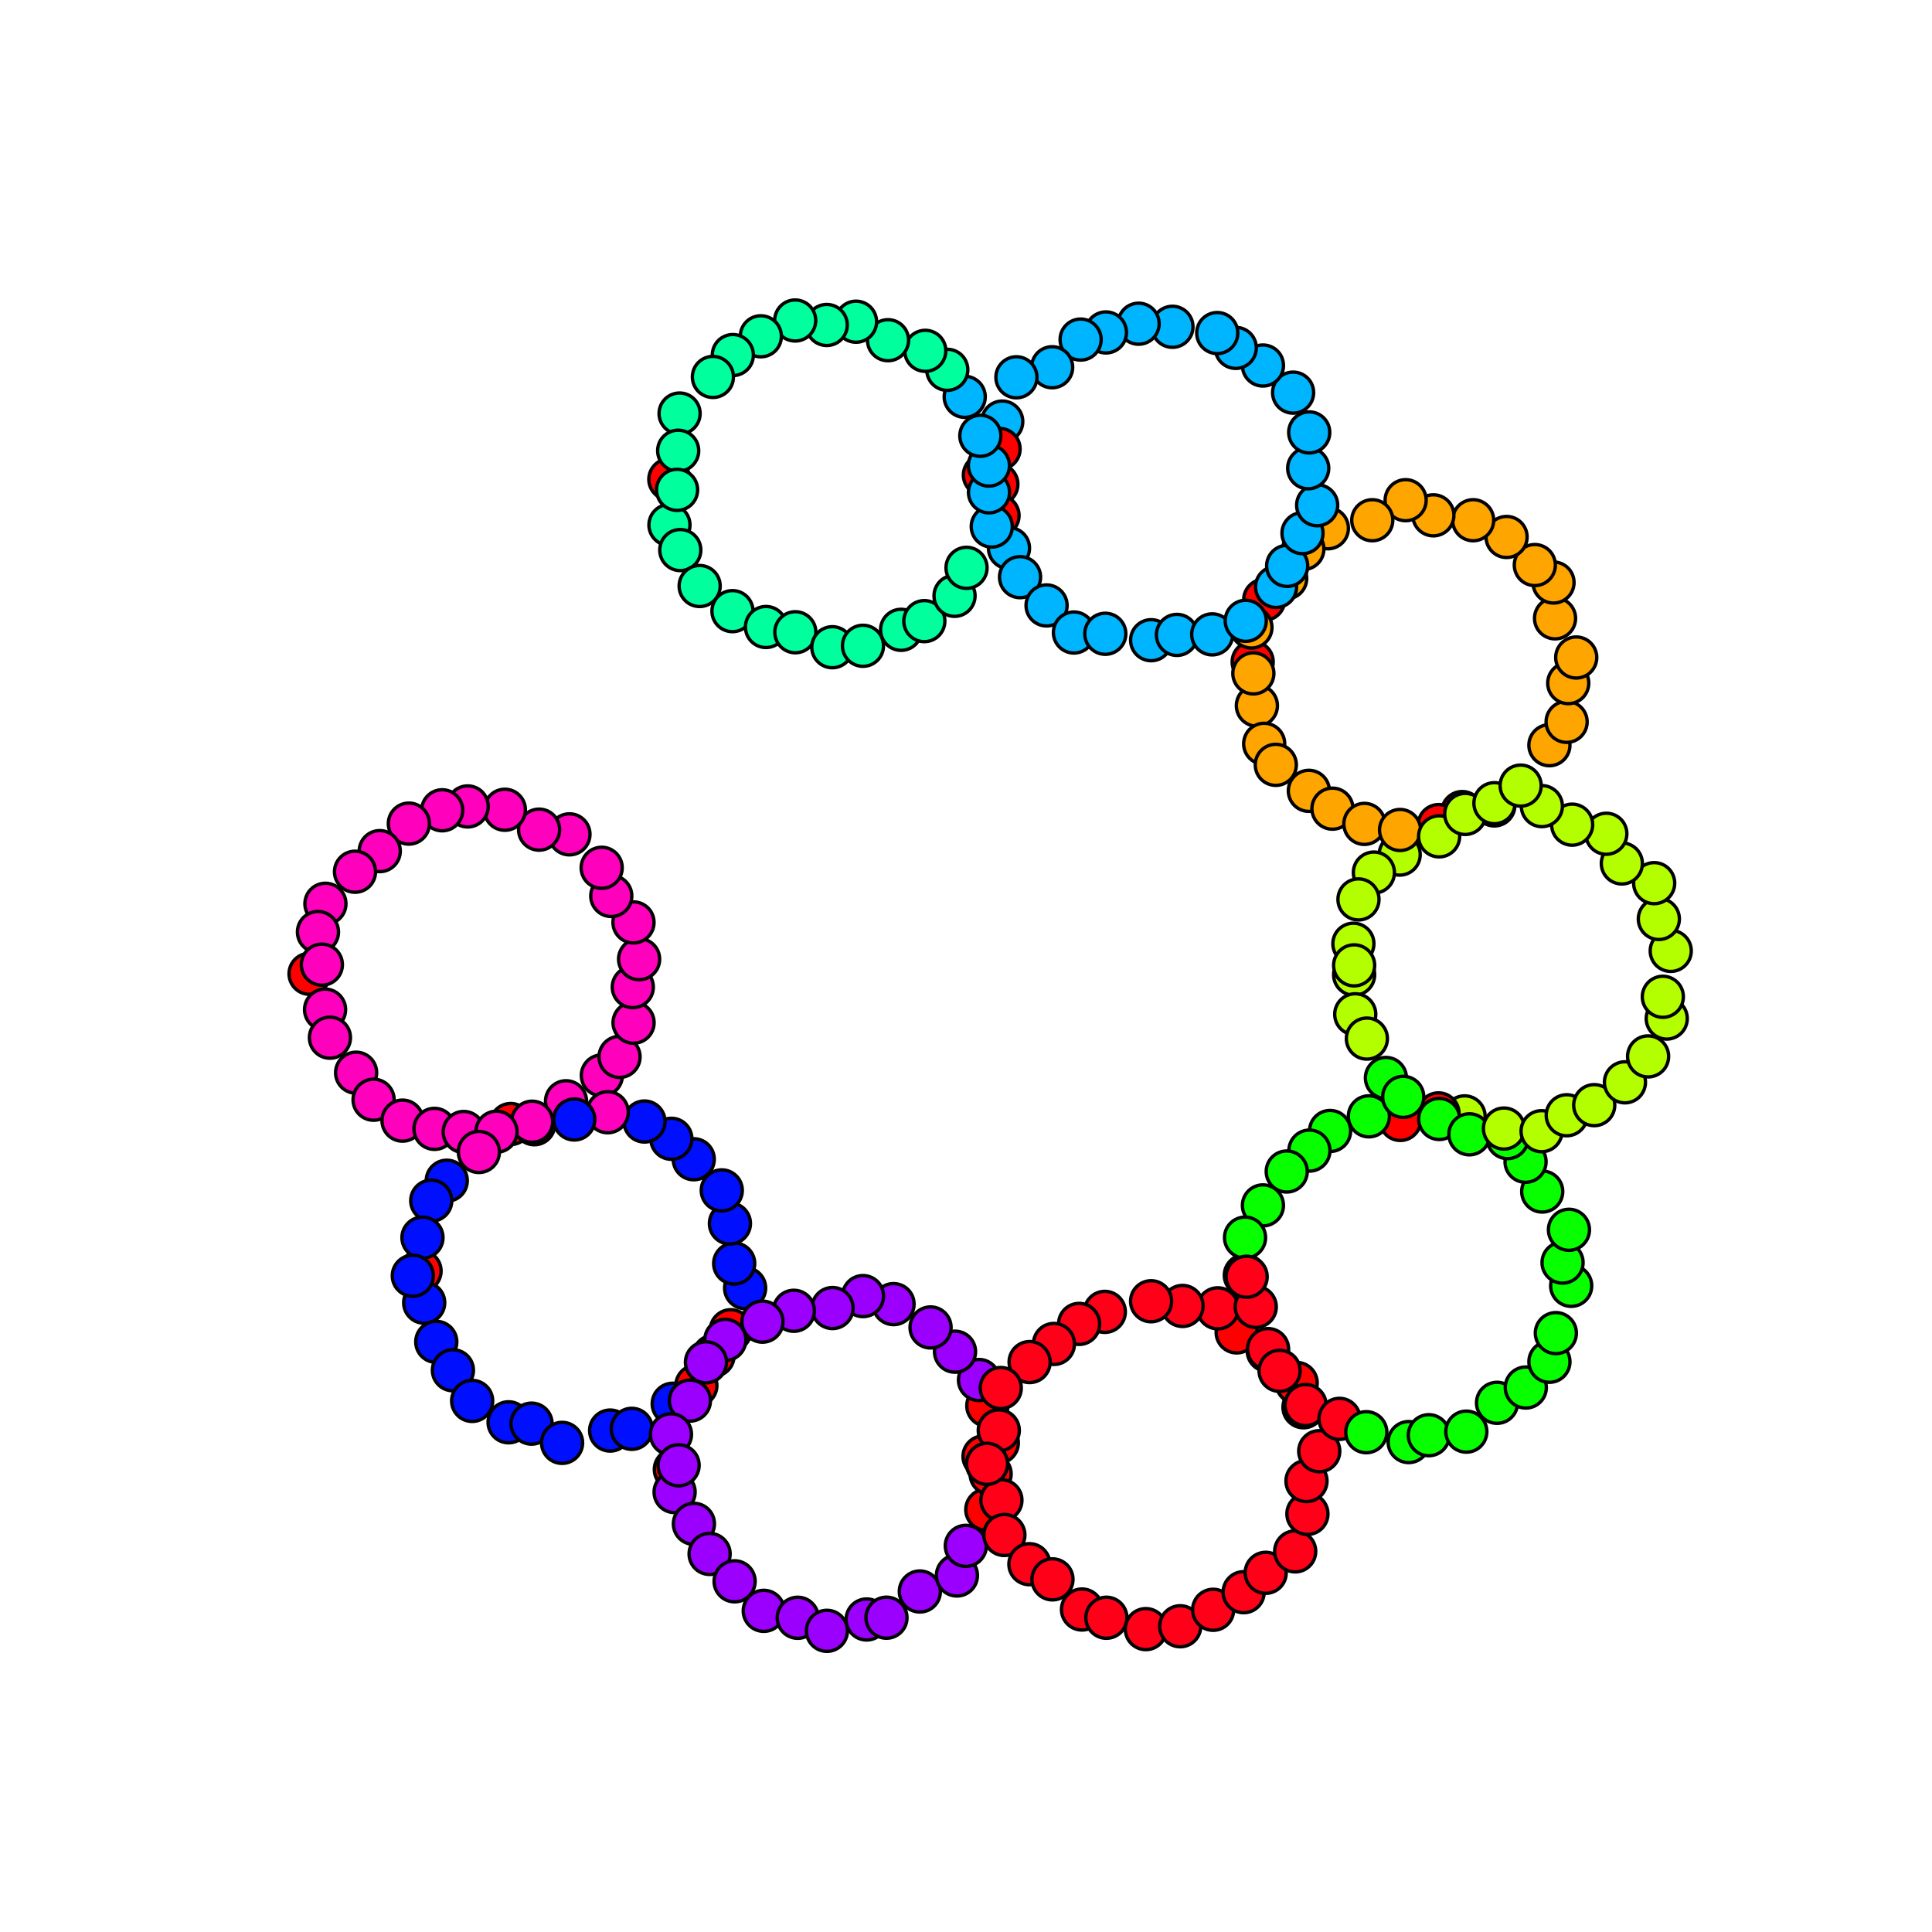 <?xml version="1.0" encoding="utf-8" standalone="no"?>
<!DOCTYPE svg PUBLIC "-//W3C//DTD SVG 1.1//EN"
  "http://www.w3.org/Graphics/SVG/1.1/DTD/svg11.dtd">
<svg xmlns:xlink="http://www.w3.org/1999/xlink" width="576pt" height="576pt" viewBox="0 0 576 576" xmlns="http://www.w3.org/2000/svg" version="1.1">
 <defs>
  <style type="text/css">*{stroke-linejoin: round; stroke-linecap: butt}</style>
 </defs>
 <g id="figure_1">
  <g id="patch_1">
   <path d="M 0 576 
L 576 576 
L 576 0 
L 0 0 
z
" style="fill: #ffffff"/>
  </g>
  <g id="axes_1">
   <g id="PathCollection_1">
    <defs>
     <path id="C0_0_d326157657" d="M 0 6.124 
C 1.624 6.124 3.182 5.478 4.33 4.33 
C 5.478 3.182 6.124 1.624 6.124 -0 
C 6.124 -1.624 5.478 -3.182 4.33 -4.33 
C 3.182 -5.478 1.624 -6.124 0 -6.124 
C -1.624 -6.124 -3.182 -5.478 -4.33 -4.33 
C -5.478 -3.182 -6.124 -1.624 -6.124 0 
C -6.124 1.624 -5.478 3.182 -4.33 4.33 
C -3.182 5.478 -1.624 6.124 0 6.124 
z
"/>
    </defs>
    <g clip-path="url(#pbb20ef5fa7)">
     <use xlink:href="#C0_0_d326157657" x="92.291" y="290.325" style="fill: #ff0000; stroke: #000000"/>
    </g>
    <g clip-path="url(#pbb20ef5fa7)">
     <use xlink:href="#C0_0_d326157657" x="96.915" y="301.004" style="fill: #ff00bd; stroke: #000000"/>
    </g>
    <g clip-path="url(#pbb20ef5fa7)">
     <use xlink:href="#C0_0_d326157657" x="98.366" y="309.37" style="fill: #ff00bd; stroke: #000000"/>
    </g>
    <g clip-path="url(#pbb20ef5fa7)">
     <use xlink:href="#C0_0_d326157657" x="106.172" y="319.813" style="fill: #ff00bd; stroke: #000000"/>
    </g>
    <g clip-path="url(#pbb20ef5fa7)">
     <use xlink:href="#C0_0_d326157657" x="111.38" y="327.867" style="fill: #ff00bd; stroke: #000000"/>
    </g>
    <g clip-path="url(#pbb20ef5fa7)">
     <use xlink:href="#C0_0_d326157657" x="120.008" y="334.101" style="fill: #ff00bd; stroke: #000000"/>
    </g>
    <g clip-path="url(#pbb20ef5fa7)">
     <use xlink:href="#C0_0_d326157657" x="129.539" y="336.556" style="fill: #ff00bd; stroke: #000000"/>
    </g>
    <g clip-path="url(#pbb20ef5fa7)">
     <use xlink:href="#C0_0_d326157657" x="138.26" y="337.483" style="fill: #ff00bd; stroke: #000000"/>
    </g>
    <g clip-path="url(#pbb20ef5fa7)">
     <use xlink:href="#C0_0_d326157657" x="152.249" y="335.112" style="fill: #ff0000; stroke: #000000"/>
    </g>
    <g clip-path="url(#pbb20ef5fa7)">
     <use xlink:href="#C0_0_d326157657" x="159.299" y="335.175" style="fill: #ff0000; stroke: #000000"/>
    </g>
    <g clip-path="url(#pbb20ef5fa7)">
     <use xlink:href="#C0_0_d326157657" x="168.755" y="328.329" style="fill: #ff00bd; stroke: #000000"/>
    </g>
    <g clip-path="url(#pbb20ef5fa7)">
     <use xlink:href="#C0_0_d326157657" x="179.436" y="320.624" style="fill: #ff00bd; stroke: #000000"/>
    </g>
    <g clip-path="url(#pbb20ef5fa7)">
     <use xlink:href="#C0_0_d326157657" x="184.712" y="315.099" style="fill: #ff00bd; stroke: #000000"/>
    </g>
    <g clip-path="url(#pbb20ef5fa7)">
     <use xlink:href="#C0_0_d326157657" x="188.888" y="304.904" style="fill: #ff00bd; stroke: #000000"/>
    </g>
    <g clip-path="url(#pbb20ef5fa7)">
     <use xlink:href="#C0_0_d326157657" x="188.661" y="294.293" style="fill: #ff00bd; stroke: #000000"/>
    </g>
    <g clip-path="url(#pbb20ef5fa7)">
     <use xlink:href="#C0_0_d326157657" x="190.542" y="285.968" style="fill: #ff00bd; stroke: #000000"/>
    </g>
    <g clip-path="url(#pbb20ef5fa7)">
     <use xlink:href="#C0_0_d326157657" x="188.867" y="275.009" style="fill: #ff00bd; stroke: #000000"/>
    </g>
    <g clip-path="url(#pbb20ef5fa7)">
     <use xlink:href="#C0_0_d326157657" x="182.245" y="267.127" style="fill: #ff00bd; stroke: #000000"/>
    </g>
    <g clip-path="url(#pbb20ef5fa7)">
     <use xlink:href="#C0_0_d326157657" x="179.384" y="258.718" style="fill: #ff00bd; stroke: #000000"/>
    </g>
    <g clip-path="url(#pbb20ef5fa7)">
     <use xlink:href="#C0_0_d326157657" x="169.776" y="248.748" style="fill: #ff00bd; stroke: #000000"/>
    </g>
    <g clip-path="url(#pbb20ef5fa7)">
     <use xlink:href="#C0_0_d326157657" x="160.726" y="247.345" style="fill: #ff00bd; stroke: #000000"/>
    </g>
    <g clip-path="url(#pbb20ef5fa7)">
     <use xlink:href="#C0_0_d326157657" x="150.52" y="241.416" style="fill: #ff00bd; stroke: #000000"/>
    </g>
    <g clip-path="url(#pbb20ef5fa7)">
     <use xlink:href="#C0_0_d326157657" x="139.433" y="240.425" style="fill: #ff00bd; stroke: #000000"/>
    </g>
    <g clip-path="url(#pbb20ef5fa7)">
     <use xlink:href="#C0_0_d326157657" x="131.834" y="241.575" style="fill: #ff00bd; stroke: #000000"/>
    </g>
    <g clip-path="url(#pbb20ef5fa7)">
     <use xlink:href="#C0_0_d326157657" x="121.899" y="245.544" style="fill: #ff00bd; stroke: #000000"/>
    </g>
    <g clip-path="url(#pbb20ef5fa7)">
     <use xlink:href="#C0_0_d326157657" x="113.219" y="253.751" style="fill: #ff00bd; stroke: #000000"/>
    </g>
    <g clip-path="url(#pbb20ef5fa7)">
     <use xlink:href="#C0_0_d326157657" x="105.843" y="259.896" style="fill: #ff00bd; stroke: #000000"/>
    </g>
    <g clip-path="url(#pbb20ef5fa7)">
     <use xlink:href="#C0_0_d326157657" x="97.022" y="269.446" style="fill: #ff00bd; stroke: #000000"/>
    </g>
    <g clip-path="url(#pbb20ef5fa7)">
     <use xlink:href="#C0_0_d326157657" x="94.799" y="277.871" style="fill: #ff00bd; stroke: #000000"/>
    </g>
    <g clip-path="url(#pbb20ef5fa7)">
     <use xlink:href="#C0_0_d326157657" x="95.963" y="287.6" style="fill: #ff00bd; stroke: #000000"/>
    </g>
    <g clip-path="url(#pbb20ef5fa7)">
     <use xlink:href="#C0_0_d326157657" x="125.381" y="378.938" style="fill: #ff0000; stroke: #000000"/>
    </g>
    <g clip-path="url(#pbb20ef5fa7)">
     <use xlink:href="#C0_0_d326157657" x="126.469" y="388.386" style="fill: #0010ff; stroke: #000000"/>
    </g>
    <g clip-path="url(#pbb20ef5fa7)">
     <use xlink:href="#C0_0_d326157657" x="130.069" y="400.058" style="fill: #0010ff; stroke: #000000"/>
    </g>
    <g clip-path="url(#pbb20ef5fa7)">
     <use xlink:href="#C0_0_d326157657" x="135.03" y="408.524" style="fill: #0010ff; stroke: #000000"/>
    </g>
    <g clip-path="url(#pbb20ef5fa7)">
     <use xlink:href="#C0_0_d326157657" x="140.767" y="417.664" style="fill: #0010ff; stroke: #000000"/>
    </g>
    <g clip-path="url(#pbb20ef5fa7)">
     <use xlink:href="#C0_0_d326157657" x="151.632" y="424.039" style="fill: #0010ff; stroke: #000000"/>
    </g>
    <g clip-path="url(#pbb20ef5fa7)">
     <use xlink:href="#C0_0_d326157657" x="158.478" y="424.438" style="fill: #0010ff; stroke: #000000"/>
    </g>
    <g clip-path="url(#pbb20ef5fa7)">
     <use xlink:href="#C0_0_d326157657" x="167.58" y="430.17" style="fill: #0010ff; stroke: #000000"/>
    </g>
    <g clip-path="url(#pbb20ef5fa7)">
     <use xlink:href="#C0_0_d326157657" x="181.906" y="426.501" style="fill: #0010ff; stroke: #000000"/>
    </g>
    <g clip-path="url(#pbb20ef5fa7)">
     <use xlink:href="#C0_0_d326157657" x="188.358" y="425.985" style="fill: #0010ff; stroke: #000000"/>
    </g>
    <g clip-path="url(#pbb20ef5fa7)">
     <use xlink:href="#C0_0_d326157657" x="200.564" y="418.504" style="fill: #0010ff; stroke: #000000"/>
    </g>
    <g clip-path="url(#pbb20ef5fa7)">
     <use xlink:href="#C0_0_d326157657" x="207.613" y="413.082" style="fill: #ff0000; stroke: #000000"/>
    </g>
    <g clip-path="url(#pbb20ef5fa7)">
     <use xlink:href="#C0_0_d326157657" x="212.727" y="404.226" style="fill: #ff0000; stroke: #000000"/>
    </g>
    <g clip-path="url(#pbb20ef5fa7)">
     <use xlink:href="#C0_0_d326157657" x="217.854" y="396.591" style="fill: #ff0000; stroke: #000000"/>
    </g>
    <g clip-path="url(#pbb20ef5fa7)">
     <use xlink:href="#C0_0_d326157657" x="222.148" y="384.024" style="fill: #0010ff; stroke: #000000"/>
    </g>
    <g clip-path="url(#pbb20ef5fa7)">
     <use xlink:href="#C0_0_d326157657" x="218.886" y="376.699" style="fill: #0010ff; stroke: #000000"/>
    </g>
    <g clip-path="url(#pbb20ef5fa7)">
     <use xlink:href="#C0_0_d326157657" x="217.617" y="364.768" style="fill: #0010ff; stroke: #000000"/>
    </g>
    <g clip-path="url(#pbb20ef5fa7)">
     <use xlink:href="#C0_0_d326157657" x="215.19" y="354.899" style="fill: #0010ff; stroke: #000000"/>
    </g>
    <g clip-path="url(#pbb20ef5fa7)">
     <use xlink:href="#C0_0_d326157657" x="206.831" y="345.613" style="fill: #0010ff; stroke: #000000"/>
    </g>
    <g clip-path="url(#pbb20ef5fa7)">
     <use xlink:href="#C0_0_d326157657" x="200.156" y="339.514" style="fill: #0010ff; stroke: #000000"/>
    </g>
    <g clip-path="url(#pbb20ef5fa7)">
     <use xlink:href="#C0_0_d326157657" x="192.147" y="334.365" style="fill: #0010ff; stroke: #000000"/>
    </g>
    <g clip-path="url(#pbb20ef5fa7)">
     <use xlink:href="#C0_0_d326157657" x="181.181" y="331.603" style="fill: #ff00bd; stroke: #000000"/>
    </g>
    <g clip-path="url(#pbb20ef5fa7)">
     <use xlink:href="#C0_0_d326157657" x="171.214" y="333.753" style="fill: #0010ff; stroke: #000000"/>
    </g>
    <g clip-path="url(#pbb20ef5fa7)">
     <use xlink:href="#C0_0_d326157657" x="158.643" y="334.42" style="fill: #ff00bd; stroke: #000000"/>
    </g>
    <g clip-path="url(#pbb20ef5fa7)">
     <use xlink:href="#C0_0_d326157657" x="148.017" y="337.407" style="fill: #ff00bd; stroke: #000000"/>
    </g>
    <g clip-path="url(#pbb20ef5fa7)">
     <use xlink:href="#C0_0_d326157657" x="142.774" y="343.444" style="fill: #ff00bd; stroke: #000000"/>
    </g>
    <g clip-path="url(#pbb20ef5fa7)">
     <use xlink:href="#C0_0_d326157657" x="133.196" y="352.016" style="fill: #0010ff; stroke: #000000"/>
    </g>
    <g clip-path="url(#pbb20ef5fa7)">
     <use xlink:href="#C0_0_d326157657" x="128.57" y="357.969" style="fill: #0010ff; stroke: #000000"/>
    </g>
    <g clip-path="url(#pbb20ef5fa7)">
     <use xlink:href="#C0_0_d326157657" x="125.954" y="368.983" style="fill: #0010ff; stroke: #000000"/>
    </g>
    <g clip-path="url(#pbb20ef5fa7)">
     <use xlink:href="#C0_0_d326157657" x="123.082" y="380.347" style="fill: #0010ff; stroke: #000000"/>
    </g>
    <g clip-path="url(#pbb20ef5fa7)">
     <use xlink:href="#C0_0_d326157657" x="201.201" y="438.093" style="fill: #ff0000; stroke: #000000"/>
    </g>
    <g clip-path="url(#pbb20ef5fa7)">
     <use xlink:href="#C0_0_d326157657" x="201.124" y="444.844" style="fill: #9b00ff; stroke: #000000"/>
    </g>
    <g clip-path="url(#pbb20ef5fa7)">
     <use xlink:href="#C0_0_d326157657" x="206.882" y="454.315" style="fill: #9b00ff; stroke: #000000"/>
    </g>
    <g clip-path="url(#pbb20ef5fa7)">
     <use xlink:href="#C0_0_d326157657" x="211.561" y="463.285" style="fill: #9b00ff; stroke: #000000"/>
    </g>
    <g clip-path="url(#pbb20ef5fa7)">
     <use xlink:href="#C0_0_d326157657" x="219.016" y="471.452" style="fill: #9b00ff; stroke: #000000"/>
    </g>
    <g clip-path="url(#pbb20ef5fa7)">
     <use xlink:href="#C0_0_d326157657" x="227.708" y="480.251" style="fill: #9b00ff; stroke: #000000"/>
    </g>
    <g clip-path="url(#pbb20ef5fa7)">
     <use xlink:href="#C0_0_d326157657" x="237.84" y="482.315" style="fill: #9b00ff; stroke: #000000"/>
    </g>
    <g clip-path="url(#pbb20ef5fa7)">
     <use xlink:href="#C0_0_d326157657" x="246.535" y="486.208" style="fill: #9b00ff; stroke: #000000"/>
    </g>
    <g clip-path="url(#pbb20ef5fa7)">
     <use xlink:href="#C0_0_d326157657" x="258.382" y="482.826" style="fill: #9b00ff; stroke: #000000"/>
    </g>
    <g clip-path="url(#pbb20ef5fa7)">
     <use xlink:href="#C0_0_d326157657" x="264.293" y="482.292" style="fill: #9b00ff; stroke: #000000"/>
    </g>
    <g clip-path="url(#pbb20ef5fa7)">
     <use xlink:href="#C0_0_d326157657" x="274.237" y="474.48" style="fill: #9b00ff; stroke: #000000"/>
    </g>
    <g clip-path="url(#pbb20ef5fa7)">
     <use xlink:href="#C0_0_d326157657" x="285.297" y="469.712" style="fill: #9b00ff; stroke: #000000"/>
    </g>
    <g clip-path="url(#pbb20ef5fa7)">
     <use xlink:href="#C0_0_d326157657" x="287.949" y="460.874" style="fill: #9b00ff; stroke: #000000"/>
    </g>
    <g clip-path="url(#pbb20ef5fa7)">
     <use xlink:href="#C0_0_d326157657" x="294.051" y="450.079" style="fill: #ff0000; stroke: #000000"/>
    </g>
    <g clip-path="url(#pbb20ef5fa7)">
     <use xlink:href="#C0_0_d326157657" x="295.338" y="439.451" style="fill: #ff0000; stroke: #000000"/>
    </g>
    <g clip-path="url(#pbb20ef5fa7)">
     <use xlink:href="#C0_0_d326157657" x="297.487" y="430.176" style="fill: #ff0000; stroke: #000000"/>
    </g>
    <g clip-path="url(#pbb20ef5fa7)">
     <use xlink:href="#C0_0_d326157657" x="294.359" y="419.113" style="fill: #ff0000; stroke: #000000"/>
    </g>
    <g clip-path="url(#pbb20ef5fa7)">
     <use xlink:href="#C0_0_d326157657" x="291.876" y="411.428" style="fill: #9b00ff; stroke: #000000"/>
    </g>
    <g clip-path="url(#pbb20ef5fa7)">
     <use xlink:href="#C0_0_d326157657" x="284.73" y="402.988" style="fill: #9b00ff; stroke: #000000"/>
    </g>
    <g clip-path="url(#pbb20ef5fa7)">
     <use xlink:href="#C0_0_d326157657" x="277.432" y="395.757" style="fill: #9b00ff; stroke: #000000"/>
    </g>
    <g clip-path="url(#pbb20ef5fa7)">
     <use xlink:href="#C0_0_d326157657" x="266.399" y="388.805" style="fill: #9b00ff; stroke: #000000"/>
    </g>
    <g clip-path="url(#pbb20ef5fa7)">
     <use xlink:href="#C0_0_d326157657" x="257.3" y="386.414" style="fill: #9b00ff; stroke: #000000"/>
    </g>
    <g clip-path="url(#pbb20ef5fa7)">
     <use xlink:href="#C0_0_d326157657" x="248.208" y="389.974" style="fill: #9b00ff; stroke: #000000"/>
    </g>
    <g clip-path="url(#pbb20ef5fa7)">
     <use xlink:href="#C0_0_d326157657" x="236.673" y="390.792" style="fill: #9b00ff; stroke: #000000"/>
    </g>
    <g clip-path="url(#pbb20ef5fa7)">
     <use xlink:href="#C0_0_d326157657" x="227.316" y="394.032" style="fill: #9b00ff; stroke: #000000"/>
    </g>
    <g clip-path="url(#pbb20ef5fa7)">
     <use xlink:href="#C0_0_d326157657" x="216.251" y="399.468" style="fill: #9b00ff; stroke: #000000"/>
    </g>
    <g clip-path="url(#pbb20ef5fa7)">
     <use xlink:href="#C0_0_d326157657" x="210.474" y="406.149" style="fill: #9b00ff; stroke: #000000"/>
    </g>
    <g clip-path="url(#pbb20ef5fa7)">
     <use xlink:href="#C0_0_d326157657" x="205.691" y="417.577" style="fill: #9b00ff; stroke: #000000"/>
    </g>
    <g clip-path="url(#pbb20ef5fa7)">
     <use xlink:href="#C0_0_d326157657" x="200.041" y="427.626" style="fill: #9b00ff; stroke: #000000"/>
    </g>
    <g clip-path="url(#pbb20ef5fa7)">
     <use xlink:href="#C0_0_d326157657" x="202.318" y="436.86" style="fill: #9b00ff; stroke: #000000"/>
    </g>
    <g clip-path="url(#pbb20ef5fa7)">
     <use xlink:href="#C0_0_d326157657" x="293.228" y="434.211" style="fill: #ff0000; stroke: #000000"/>
    </g>
    <g clip-path="url(#pbb20ef5fa7)">
     <use xlink:href="#C0_0_d326157657" x="298.558" y="447.273" style="fill: #ff0018; stroke: #000000"/>
    </g>
    <g clip-path="url(#pbb20ef5fa7)">
     <use xlink:href="#C0_0_d326157657" x="299.438" y="457.636" style="fill: #ff0018; stroke: #000000"/>
    </g>
    <g clip-path="url(#pbb20ef5fa7)">
     <use xlink:href="#C0_0_d326157657" x="306.907" y="466.344" style="fill: #ff0018; stroke: #000000"/>
    </g>
    <g clip-path="url(#pbb20ef5fa7)">
     <use xlink:href="#C0_0_d326157657" x="313.778" y="470.867" style="fill: #ff0018; stroke: #000000"/>
    </g>
    <g clip-path="url(#pbb20ef5fa7)">
     <use xlink:href="#C0_0_d326157657" x="322.586" y="479.855" style="fill: #ff0018; stroke: #000000"/>
    </g>
    <g clip-path="url(#pbb20ef5fa7)">
     <use xlink:href="#C0_0_d326157657" x="329.854" y="482.308" style="fill: #ff0018; stroke: #000000"/>
    </g>
    <g clip-path="url(#pbb20ef5fa7)">
     <use xlink:href="#C0_0_d326157657" x="341.618" y="485.701" style="fill: #ff0018; stroke: #000000"/>
    </g>
    <g clip-path="url(#pbb20ef5fa7)">
     <use xlink:href="#C0_0_d326157657" x="351.865" y="484.845" style="fill: #ff0018; stroke: #000000"/>
    </g>
    <g clip-path="url(#pbb20ef5fa7)">
     <use xlink:href="#C0_0_d326157657" x="361.684" y="479.937" style="fill: #ff0018; stroke: #000000"/>
    </g>
    <g clip-path="url(#pbb20ef5fa7)">
     <use xlink:href="#C0_0_d326157657" x="370.78" y="474.69" style="fill: #ff0018; stroke: #000000"/>
    </g>
    <g clip-path="url(#pbb20ef5fa7)">
     <use xlink:href="#C0_0_d326157657" x="377.351" y="468.912" style="fill: #ff0018; stroke: #000000"/>
    </g>
    <g clip-path="url(#pbb20ef5fa7)">
     <use xlink:href="#C0_0_d326157657" x="386.144" y="462.526" style="fill: #ff0018; stroke: #000000"/>
    </g>
    <g clip-path="url(#pbb20ef5fa7)">
     <use xlink:href="#C0_0_d326157657" x="389.79" y="451.35" style="fill: #ff0018; stroke: #000000"/>
    </g>
    <g clip-path="url(#pbb20ef5fa7)">
     <use xlink:href="#C0_0_d326157657" x="389.511" y="441.558" style="fill: #ff0018; stroke: #000000"/>
    </g>
    <g clip-path="url(#pbb20ef5fa7)">
     <use xlink:href="#C0_0_d326157657" x="393.318" y="432.656" style="fill: #ff0018; stroke: #000000"/>
    </g>
    <g clip-path="url(#pbb20ef5fa7)">
     <use xlink:href="#C0_0_d326157657" x="388.614" y="419.559" style="fill: #ff0000; stroke: #000000"/>
    </g>
    <g clip-path="url(#pbb20ef5fa7)">
     <use xlink:href="#C0_0_d326157657" x="386.592" y="412.312" style="fill: #ff0000; stroke: #000000"/>
    </g>
    <g clip-path="url(#pbb20ef5fa7)">
     <use xlink:href="#C0_0_d326157657" x="377.966" y="402.757" style="fill: #ff0000; stroke: #000000"/>
    </g>
    <g clip-path="url(#pbb20ef5fa7)">
     <use xlink:href="#C0_0_d326157657" x="368.701" y="397.239" style="fill: #ff0000; stroke: #000000"/>
    </g>
    <g clip-path="url(#pbb20ef5fa7)">
     <use xlink:href="#C0_0_d326157657" x="363.069" y="390.058" style="fill: #ff0018; stroke: #000000"/>
    </g>
    <g clip-path="url(#pbb20ef5fa7)">
     <use xlink:href="#C0_0_d326157657" x="352.559" y="389.352" style="fill: #ff0018; stroke: #000000"/>
    </g>
    <g clip-path="url(#pbb20ef5fa7)">
     <use xlink:href="#C0_0_d326157657" x="343.186" y="387.949" style="fill: #ff0018; stroke: #000000"/>
    </g>
    <g clip-path="url(#pbb20ef5fa7)">
     <use xlink:href="#C0_0_d326157657" x="329.386" y="391.115" style="fill: #ff0018; stroke: #000000"/>
    </g>
    <g clip-path="url(#pbb20ef5fa7)">
     <use xlink:href="#C0_0_d326157657" x="321.728" y="394.706" style="fill: #ff0018; stroke: #000000"/>
    </g>
    <g clip-path="url(#pbb20ef5fa7)">
     <use xlink:href="#C0_0_d326157657" x="314.216" y="400.677" style="fill: #ff0018; stroke: #000000"/>
    </g>
    <g clip-path="url(#pbb20ef5fa7)">
     <use xlink:href="#C0_0_d326157657" x="306.967" y="406.079" style="fill: #ff0018; stroke: #000000"/>
    </g>
    <g clip-path="url(#pbb20ef5fa7)">
     <use xlink:href="#C0_0_d326157657" x="298.364" y="413.819" style="fill: #ff0018; stroke: #000000"/>
    </g>
    <g clip-path="url(#pbb20ef5fa7)">
     <use xlink:href="#C0_0_d326157657" x="297.773" y="426.456" style="fill: #ff0018; stroke: #000000"/>
    </g>
    <g clip-path="url(#pbb20ef5fa7)">
     <use xlink:href="#C0_0_d326157657" x="294.281" y="436.428" style="fill: #ff0018; stroke: #000000"/>
    </g>
    <g clip-path="url(#pbb20ef5fa7)">
     <use xlink:href="#C0_0_d326157657" x="371.129" y="380.211" style="fill: #ff0018; stroke: #000000"/>
    </g>
    <g clip-path="url(#pbb20ef5fa7)">
     <use xlink:href="#C0_0_d326157657" x="374.387" y="389.624" style="fill: #ff0018; stroke: #000000"/>
    </g>
    <g clip-path="url(#pbb20ef5fa7)">
     <use xlink:href="#C0_0_d326157657" x="378.054" y="402.216" style="fill: #ff0018; stroke: #000000"/>
    </g>
    <g clip-path="url(#pbb20ef5fa7)">
     <use xlink:href="#C0_0_d326157657" x="381.491" y="408.701" style="fill: #ff0018; stroke: #000000"/>
    </g>
    <g clip-path="url(#pbb20ef5fa7)">
     <use xlink:href="#C0_0_d326157657" x="389.245" y="418.902" style="fill: #ff0018; stroke: #000000"/>
    </g>
    <g clip-path="url(#pbb20ef5fa7)">
     <use xlink:href="#C0_0_d326157657" x="399.361" y="423.012" style="fill: #ff0018; stroke: #000000"/>
    </g>
    <g clip-path="url(#pbb20ef5fa7)">
     <use xlink:href="#C0_0_d326157657" x="407.345" y="426.992" style="fill: #08ff00; stroke: #000000"/>
    </g>
    <g clip-path="url(#pbb20ef5fa7)">
     <use xlink:href="#C0_0_d326157657" x="419.983" y="429.935" style="fill: #08ff00; stroke: #000000"/>
    </g>
    <g clip-path="url(#pbb20ef5fa7)">
     <use xlink:href="#C0_0_d326157657" x="425.985" y="427.89" style="fill: #08ff00; stroke: #000000"/>
    </g>
    <g clip-path="url(#pbb20ef5fa7)">
     <use xlink:href="#C0_0_d326157657" x="437.165" y="426.824" style="fill: #08ff00; stroke: #000000"/>
    </g>
    <g clip-path="url(#pbb20ef5fa7)">
     <use xlink:href="#C0_0_d326157657" x="446.323" y="418.23" style="fill: #08ff00; stroke: #000000"/>
    </g>
    <g clip-path="url(#pbb20ef5fa7)">
     <use xlink:href="#C0_0_d326157657" x="454.899" y="413.671" style="fill: #08ff00; stroke: #000000"/>
    </g>
    <g clip-path="url(#pbb20ef5fa7)">
     <use xlink:href="#C0_0_d326157657" x="461.941" y="405.998" style="fill: #08ff00; stroke: #000000"/>
    </g>
    <g clip-path="url(#pbb20ef5fa7)">
     <use xlink:href="#C0_0_d326157657" x="463.858" y="397.449" style="fill: #08ff00; stroke: #000000"/>
    </g>
    <g clip-path="url(#pbb20ef5fa7)">
     <use xlink:href="#C0_0_d326157657" x="468.43" y="383.353" style="fill: #08ff00; stroke: #000000"/>
    </g>
    <g clip-path="url(#pbb20ef5fa7)">
     <use xlink:href="#C0_0_d326157657" x="465.856" y="376.427" style="fill: #08ff00; stroke: #000000"/>
    </g>
    <g clip-path="url(#pbb20ef5fa7)">
     <use xlink:href="#C0_0_d326157657" x="467.762" y="366.642" style="fill: #08ff00; stroke: #000000"/>
    </g>
    <g clip-path="url(#pbb20ef5fa7)">
     <use xlink:href="#C0_0_d326157657" x="459.792" y="355.243" style="fill: #08ff00; stroke: #000000"/>
    </g>
    <g clip-path="url(#pbb20ef5fa7)">
     <use xlink:href="#C0_0_d326157657" x="454.827" y="346.367" style="fill: #08ff00; stroke: #000000"/>
    </g>
    <g clip-path="url(#pbb20ef5fa7)">
     <use xlink:href="#C0_0_d326157657" x="449.469" y="339.311" style="fill: #08ff00; stroke: #000000"/>
    </g>
    <g clip-path="url(#pbb20ef5fa7)">
     <use xlink:href="#C0_0_d326157657" x="436.653" y="332.835" style="fill: #b3ff00; stroke: #000000"/>
    </g>
    <g clip-path="url(#pbb20ef5fa7)">
     <use xlink:href="#C0_0_d326157657" x="428.871" y="331.944" style="fill: #ff0000; stroke: #000000"/>
    </g>
    <g clip-path="url(#pbb20ef5fa7)">
     <use xlink:href="#C0_0_d326157657" x="417.48" y="333.894" style="fill: #ff0000; stroke: #000000"/>
    </g>
    <g clip-path="url(#pbb20ef5fa7)">
     <use xlink:href="#C0_0_d326157657" x="408.114" y="332.819" style="fill: #08ff00; stroke: #000000"/>
    </g>
    <g clip-path="url(#pbb20ef5fa7)">
     <use xlink:href="#C0_0_d326157657" x="396.545" y="337.185" style="fill: #08ff00; stroke: #000000"/>
    </g>
    <g clip-path="url(#pbb20ef5fa7)">
     <use xlink:href="#C0_0_d326157657" x="390.389" y="343.035" style="fill: #08ff00; stroke: #000000"/>
    </g>
    <g clip-path="url(#pbb20ef5fa7)">
     <use xlink:href="#C0_0_d326157657" x="383.624" y="349.272" style="fill: #08ff00; stroke: #000000"/>
    </g>
    <g clip-path="url(#pbb20ef5fa7)">
     <use xlink:href="#C0_0_d326157657" x="376.527" y="359.373" style="fill: #08ff00; stroke: #000000"/>
    </g>
    <g clip-path="url(#pbb20ef5fa7)">
     <use xlink:href="#C0_0_d326157657" x="371.191" y="368.979" style="fill: #08ff00; stroke: #000000"/>
    </g>
    <g clip-path="url(#pbb20ef5fa7)">
     <use xlink:href="#C0_0_d326157657" x="371.675" y="380.643" style="fill: #ff0018; stroke: #000000"/>
    </g>
    <g clip-path="url(#pbb20ef5fa7)">
     <use xlink:href="#C0_0_d326157657" x="403.716" y="290.601" style="fill: #b3ff00; stroke: #000000"/>
    </g>
    <g clip-path="url(#pbb20ef5fa7)">
     <use xlink:href="#C0_0_d326157657" x="404.048" y="302.399" style="fill: #b3ff00; stroke: #000000"/>
    </g>
    <g clip-path="url(#pbb20ef5fa7)">
     <use xlink:href="#C0_0_d326157657" x="407.518" y="309.643" style="fill: #b3ff00; stroke: #000000"/>
    </g>
    <g clip-path="url(#pbb20ef5fa7)">
     <use xlink:href="#C0_0_d326157657" x="413.197" y="321.381" style="fill: #08ff00; stroke: #000000"/>
    </g>
    <g clip-path="url(#pbb20ef5fa7)">
     <use xlink:href="#C0_0_d326157657" x="418.356" y="327.014" style="fill: #08ff00; stroke: #000000"/>
    </g>
    <g clip-path="url(#pbb20ef5fa7)">
     <use xlink:href="#C0_0_d326157657" x="429.082" y="333.609" style="fill: #08ff00; stroke: #000000"/>
    </g>
    <g clip-path="url(#pbb20ef5fa7)">
     <use xlink:href="#C0_0_d326157657" x="438.077" y="338.181" style="fill: #08ff00; stroke: #000000"/>
    </g>
    <g clip-path="url(#pbb20ef5fa7)">
     <use xlink:href="#C0_0_d326157657" x="448.386" y="336.457" style="fill: #b3ff00; stroke: #000000"/>
    </g>
    <g clip-path="url(#pbb20ef5fa7)">
     <use xlink:href="#C0_0_d326157657" x="459.608" y="337.249" style="fill: #b3ff00; stroke: #000000"/>
    </g>
    <g clip-path="url(#pbb20ef5fa7)">
     <use xlink:href="#C0_0_d326157657" x="467.105" y="332.502" style="fill: #b3ff00; stroke: #000000"/>
    </g>
    <g clip-path="url(#pbb20ef5fa7)">
     <use xlink:href="#C0_0_d326157657" x="475.299" y="329.487" style="fill: #b3ff00; stroke: #000000"/>
    </g>
    <g clip-path="url(#pbb20ef5fa7)">
     <use xlink:href="#C0_0_d326157657" x="484.455" y="322.679" style="fill: #b3ff00; stroke: #000000"/>
    </g>
    <g clip-path="url(#pbb20ef5fa7)">
     <use xlink:href="#C0_0_d326157657" x="491.359" y="314.953" style="fill: #b3ff00; stroke: #000000"/>
    </g>
    <g clip-path="url(#pbb20ef5fa7)">
     <use xlink:href="#C0_0_d326157657" x="496.919" y="303.672" style="fill: #b3ff00; stroke: #000000"/>
    </g>
    <g clip-path="url(#pbb20ef5fa7)">
     <use xlink:href="#C0_0_d326157657" x="495.754" y="297.176" style="fill: #b3ff00; stroke: #000000"/>
    </g>
    <g clip-path="url(#pbb20ef5fa7)">
     <use xlink:href="#C0_0_d326157657" x="498.109" y="283.496" style="fill: #b3ff00; stroke: #000000"/>
    </g>
    <g clip-path="url(#pbb20ef5fa7)">
     <use xlink:href="#C0_0_d326157657" x="494.563" y="273.981" style="fill: #b3ff00; stroke: #000000"/>
    </g>
    <g clip-path="url(#pbb20ef5fa7)">
     <use xlink:href="#C0_0_d326157657" x="493.169" y="263.303" style="fill: #b3ff00; stroke: #000000"/>
    </g>
    <g clip-path="url(#pbb20ef5fa7)">
     <use xlink:href="#C0_0_d326157657" x="483.531" y="257.428" style="fill: #b3ff00; stroke: #000000"/>
    </g>
    <g clip-path="url(#pbb20ef5fa7)">
     <use xlink:href="#C0_0_d326157657" x="478.907" y="248.573" style="fill: #b3ff00; stroke: #000000"/>
    </g>
    <g clip-path="url(#pbb20ef5fa7)">
     <use xlink:href="#C0_0_d326157657" x="468.714" y="245.859" style="fill: #b3ff00; stroke: #000000"/>
    </g>
    <g clip-path="url(#pbb20ef5fa7)">
     <use xlink:href="#C0_0_d326157657" x="459.689" y="240.334" style="fill: #b3ff00; stroke: #000000"/>
    </g>
    <g clip-path="url(#pbb20ef5fa7)">
     <use xlink:href="#C0_0_d326157657" x="445.519" y="240.128" style="fill: #ff0000; stroke: #000000"/>
    </g>
    <g clip-path="url(#pbb20ef5fa7)">
     <use xlink:href="#C0_0_d326157657" x="435.942" y="242.102" style="fill: #ff0000; stroke: #000000"/>
    </g>
    <g clip-path="url(#pbb20ef5fa7)">
     <use xlink:href="#C0_0_d326157657" x="428.926" y="245.984" style="fill: #ff0000; stroke: #000000"/>
    </g>
    <g clip-path="url(#pbb20ef5fa7)">
     <use xlink:href="#C0_0_d326157657" x="417.296" y="254.787" style="fill: #b3ff00; stroke: #000000"/>
    </g>
    <g clip-path="url(#pbb20ef5fa7)">
     <use xlink:href="#C0_0_d326157657" x="409.607" y="260.144" style="fill: #b3ff00; stroke: #000000"/>
    </g>
    <g clip-path="url(#pbb20ef5fa7)">
     <use xlink:href="#C0_0_d326157657" x="405.014" y="268.15" style="fill: #b3ff00; stroke: #000000"/>
    </g>
    <g clip-path="url(#pbb20ef5fa7)">
     <use xlink:href="#C0_0_d326157657" x="403.493" y="281.361" style="fill: #b3ff00; stroke: #000000"/>
    </g>
    <g clip-path="url(#pbb20ef5fa7)">
     <use xlink:href="#C0_0_d326157657" x="403.717" y="287.815" style="fill: #b3ff00; stroke: #000000"/>
    </g>
    <g clip-path="url(#pbb20ef5fa7)">
     <use xlink:href="#C0_0_d326157657" x="373.472" y="197.338" style="fill: #ff0000; stroke: #000000"/>
    </g>
    <g clip-path="url(#pbb20ef5fa7)">
     <use xlink:href="#C0_0_d326157657" x="374.726" y="210.384" style="fill: #ffa500; stroke: #000000"/>
    </g>
    <g clip-path="url(#pbb20ef5fa7)">
     <use xlink:href="#C0_0_d326157657" x="376.898" y="221.755" style="fill: #ffa500; stroke: #000000"/>
    </g>
    <g clip-path="url(#pbb20ef5fa7)">
     <use xlink:href="#C0_0_d326157657" x="380.363" y="228.031" style="fill: #ffa500; stroke: #000000"/>
    </g>
    <g clip-path="url(#pbb20ef5fa7)">
     <use xlink:href="#C0_0_d326157657" x="390.221" y="235.781" style="fill: #ffa500; stroke: #000000"/>
    </g>
    <g clip-path="url(#pbb20ef5fa7)">
     <use xlink:href="#C0_0_d326157657" x="397.254" y="241.093" style="fill: #ffa500; stroke: #000000"/>
    </g>
    <g clip-path="url(#pbb20ef5fa7)">
     <use xlink:href="#C0_0_d326157657" x="406.775" y="245.633" style="fill: #ffa500; stroke: #000000"/>
    </g>
    <g clip-path="url(#pbb20ef5fa7)">
     <use xlink:href="#C0_0_d326157657" x="417.409" y="247.448" style="fill: #ffa500; stroke: #000000"/>
    </g>
    <g clip-path="url(#pbb20ef5fa7)">
     <use xlink:href="#C0_0_d326157657" x="429.059" y="249.353" style="fill: #b3ff00; stroke: #000000"/>
    </g>
    <g clip-path="url(#pbb20ef5fa7)">
     <use xlink:href="#C0_0_d326157657" x="436.842" y="242.668" style="fill: #b3ff00; stroke: #000000"/>
    </g>
    <g clip-path="url(#pbb20ef5fa7)">
     <use xlink:href="#C0_0_d326157657" x="445.546" y="239.46" style="fill: #b3ff00; stroke: #000000"/>
    </g>
    <g clip-path="url(#pbb20ef5fa7)">
     <use xlink:href="#C0_0_d326157657" x="453.365" y="234.217" style="fill: #b3ff00; stroke: #000000"/>
    </g>
    <g clip-path="url(#pbb20ef5fa7)">
     <use xlink:href="#C0_0_d326157657" x="461.936" y="222.171" style="fill: #ffa500; stroke: #000000"/>
    </g>
    <g clip-path="url(#pbb20ef5fa7)">
     <use xlink:href="#C0_0_d326157657" x="467.067" y="215.213" style="fill: #ffa500; stroke: #000000"/>
    </g>
    <g clip-path="url(#pbb20ef5fa7)">
     <use xlink:href="#C0_0_d326157657" x="467.55" y="203.665" style="fill: #ffa500; stroke: #000000"/>
    </g>
    <g clip-path="url(#pbb20ef5fa7)">
     <use xlink:href="#C0_0_d326157657" x="469.932" y="196.023" style="fill: #ffa500; stroke: #000000"/>
    </g>
    <g clip-path="url(#pbb20ef5fa7)">
     <use xlink:href="#C0_0_d326157657" x="463.617" y="184.352" style="fill: #ffa500; stroke: #000000"/>
    </g>
    <g clip-path="url(#pbb20ef5fa7)">
     <use xlink:href="#C0_0_d326157657" x="463.158" y="173.67" style="fill: #ffa500; stroke: #000000"/>
    </g>
    <g clip-path="url(#pbb20ef5fa7)">
     <use xlink:href="#C0_0_d326157657" x="457.589" y="168.466" style="fill: #ffa500; stroke: #000000"/>
    </g>
    <g clip-path="url(#pbb20ef5fa7)">
     <use xlink:href="#C0_0_d326157657" x="449.165" y="160.09" style="fill: #ffa500; stroke: #000000"/>
    </g>
    <g clip-path="url(#pbb20ef5fa7)">
     <use xlink:href="#C0_0_d326157657" x="439.202" y="155.099" style="fill: #ffa500; stroke: #000000"/>
    </g>
    <g clip-path="url(#pbb20ef5fa7)">
     <use xlink:href="#C0_0_d326157657" x="427.339" y="153.639" style="fill: #ffa500; stroke: #000000"/>
    </g>
    <g clip-path="url(#pbb20ef5fa7)">
     <use xlink:href="#C0_0_d326157657" x="419.075" y="149.128" style="fill: #ffa500; stroke: #000000"/>
    </g>
    <g clip-path="url(#pbb20ef5fa7)">
     <use xlink:href="#C0_0_d326157657" x="409.124" y="155.1" style="fill: #ffa500; stroke: #000000"/>
    </g>
    <g clip-path="url(#pbb20ef5fa7)">
     <use xlink:href="#C0_0_d326157657" x="395.887" y="157.5" style="fill: #ffa500; stroke: #000000"/>
    </g>
    <g clip-path="url(#pbb20ef5fa7)">
     <use xlink:href="#C0_0_d326157657" x="388.577" y="163.675" style="fill: #ffa500; stroke: #000000"/>
    </g>
    <g clip-path="url(#pbb20ef5fa7)">
     <use xlink:href="#C0_0_d326157657" x="383.458" y="172.445" style="fill: #ffa500; stroke: #000000"/>
    </g>
    <g clip-path="url(#pbb20ef5fa7)">
     <use xlink:href="#C0_0_d326157657" x="376.911" y="178.816" style="fill: #ff0000; stroke: #000000"/>
    </g>
    <g clip-path="url(#pbb20ef5fa7)">
     <use xlink:href="#C0_0_d326157657" x="373.099" y="187.074" style="fill: #ffa500; stroke: #000000"/>
    </g>
    <g clip-path="url(#pbb20ef5fa7)">
     <use xlink:href="#C0_0_d326157657" x="373.672" y="200.768" style="fill: #ffa500; stroke: #000000"/>
    </g>
    <g clip-path="url(#pbb20ef5fa7)">
     <use xlink:href="#C0_0_d326157657" x="297.352" y="144.376" style="fill: #ff0000; stroke: #000000"/>
    </g>
    <g clip-path="url(#pbb20ef5fa7)">
     <use xlink:href="#C0_0_d326157657" x="297.696" y="153.708" style="fill: #ff0000; stroke: #000000"/>
    </g>
    <g clip-path="url(#pbb20ef5fa7)">
     <use xlink:href="#C0_0_d326157657" x="300.815" y="163.424" style="fill: #00b5ff; stroke: #000000"/>
    </g>
    <g clip-path="url(#pbb20ef5fa7)">
     <use xlink:href="#C0_0_d326157657" x="304.115" y="172.074" style="fill: #00b5ff; stroke: #000000"/>
    </g>
    <g clip-path="url(#pbb20ef5fa7)">
     <use xlink:href="#C0_0_d326157657" x="312.019" y="180.504" style="fill: #00b5ff; stroke: #000000"/>
    </g>
    <g clip-path="url(#pbb20ef5fa7)">
     <use xlink:href="#C0_0_d326157657" x="320.178" y="188.575" style="fill: #00b5ff; stroke: #000000"/>
    </g>
    <g clip-path="url(#pbb20ef5fa7)">
     <use xlink:href="#C0_0_d326157657" x="329.53" y="188.953" style="fill: #00b5ff; stroke: #000000"/>
    </g>
    <g clip-path="url(#pbb20ef5fa7)">
     <use xlink:href="#C0_0_d326157657" x="343.197" y="190.868" style="fill: #00b5ff; stroke: #000000"/>
    </g>
    <g clip-path="url(#pbb20ef5fa7)">
     <use xlink:href="#C0_0_d326157657" x="350.888" y="189.287" style="fill: #00b5ff; stroke: #000000"/>
    </g>
    <g clip-path="url(#pbb20ef5fa7)">
     <use xlink:href="#C0_0_d326157657" x="361.408" y="189.128" style="fill: #00b5ff; stroke: #000000"/>
    </g>
    <g clip-path="url(#pbb20ef5fa7)">
     <use xlink:href="#C0_0_d326157657" x="371.399" y="185.084" style="fill: #00b5ff; stroke: #000000"/>
    </g>
    <g clip-path="url(#pbb20ef5fa7)">
     <use xlink:href="#C0_0_d326157657" x="380.441" y="174.982" style="fill: #00b5ff; stroke: #000000"/>
    </g>
    <g clip-path="url(#pbb20ef5fa7)">
     <use xlink:href="#C0_0_d326157657" x="383.753" y="168.71" style="fill: #00b5ff; stroke: #000000"/>
    </g>
    <g clip-path="url(#pbb20ef5fa7)">
     <use xlink:href="#C0_0_d326157657" x="388.322" y="158.957" style="fill: #00b5ff; stroke: #000000"/>
    </g>
    <g clip-path="url(#pbb20ef5fa7)">
     <use xlink:href="#C0_0_d326157657" x="392.693" y="150.629" style="fill: #00b5ff; stroke: #000000"/>
    </g>
    <g clip-path="url(#pbb20ef5fa7)">
     <use xlink:href="#C0_0_d326157657" x="390.027" y="139.605" style="fill: #00b5ff; stroke: #000000"/>
    </g>
    <g clip-path="url(#pbb20ef5fa7)">
     <use xlink:href="#C0_0_d326157657" x="390.328" y="128.921" style="fill: #00b5ff; stroke: #000000"/>
    </g>
    <g clip-path="url(#pbb20ef5fa7)">
     <use xlink:href="#C0_0_d326157657" x="385.523" y="117.057" style="fill: #00b5ff; stroke: #000000"/>
    </g>
    <g clip-path="url(#pbb20ef5fa7)">
     <use xlink:href="#C0_0_d326157657" x="376.533" y="108.977" style="fill: #00b5ff; stroke: #000000"/>
    </g>
    <g clip-path="url(#pbb20ef5fa7)">
     <use xlink:href="#C0_0_d326157657" x="368.43" y="103.719" style="fill: #00b5ff; stroke: #000000"/>
    </g>
    <g clip-path="url(#pbb20ef5fa7)">
     <use xlink:href="#C0_0_d326157657" x="362.908" y="99.298" style="fill: #00b5ff; stroke: #000000"/>
    </g>
    <g clip-path="url(#pbb20ef5fa7)">
     <use xlink:href="#C0_0_d326157657" x="349.548" y="97.427" style="fill: #00b5ff; stroke: #000000"/>
    </g>
    <g clip-path="url(#pbb20ef5fa7)">
     <use xlink:href="#C0_0_d326157657" x="339.46" y="96.509" style="fill: #00b5ff; stroke: #000000"/>
    </g>
    <g clip-path="url(#pbb20ef5fa7)">
     <use xlink:href="#C0_0_d326157657" x="329.724" y="99.113" style="fill: #00b5ff; stroke: #000000"/>
    </g>
    <g clip-path="url(#pbb20ef5fa7)">
     <use xlink:href="#C0_0_d326157657" x="322.174" y="101.237" style="fill: #00b5ff; stroke: #000000"/>
    </g>
    <g clip-path="url(#pbb20ef5fa7)">
     <use xlink:href="#C0_0_d326157657" x="313.683" y="109.489" style="fill: #00b5ff; stroke: #000000"/>
    </g>
    <g clip-path="url(#pbb20ef5fa7)">
     <use xlink:href="#C0_0_d326157657" x="303.03" y="112.485" style="fill: #00b5ff; stroke: #000000"/>
    </g>
    <g clip-path="url(#pbb20ef5fa7)">
     <use xlink:href="#C0_0_d326157657" x="298.806" y="125.687" style="fill: #00b5ff; stroke: #000000"/>
    </g>
    <g clip-path="url(#pbb20ef5fa7)">
     <use xlink:href="#C0_0_d326157657" x="298.008" y="133.843" style="fill: #ff0000; stroke: #000000"/>
    </g>
    <g clip-path="url(#pbb20ef5fa7)">
     <use xlink:href="#C0_0_d326157657" x="293.338" y="141.632" style="fill: #ff0000; stroke: #000000"/>
    </g>
    <g clip-path="url(#pbb20ef5fa7)">
     <use xlink:href="#C0_0_d326157657" x="199.556" y="142.902" style="fill: #ff0000; stroke: #000000"/>
    </g>
    <g clip-path="url(#pbb20ef5fa7)">
     <use xlink:href="#C0_0_d326157657" x="199.588" y="156.512" style="fill: #00ff9d; stroke: #000000"/>
    </g>
    <g clip-path="url(#pbb20ef5fa7)">
     <use xlink:href="#C0_0_d326157657" x="202.821" y="163.995" style="fill: #00ff9d; stroke: #000000"/>
    </g>
    <g clip-path="url(#pbb20ef5fa7)">
     <use xlink:href="#C0_0_d326157657" x="208.592" y="174.713" style="fill: #00ff9d; stroke: #000000"/>
    </g>
    <g clip-path="url(#pbb20ef5fa7)">
     <use xlink:href="#C0_0_d326157657" x="218.377" y="182.205" style="fill: #00ff9d; stroke: #000000"/>
    </g>
    <g clip-path="url(#pbb20ef5fa7)">
     <use xlink:href="#C0_0_d326157657" x="228.365" y="186.933" style="fill: #00ff9d; stroke: #000000"/>
    </g>
    <g clip-path="url(#pbb20ef5fa7)">
     <use xlink:href="#C0_0_d326157657" x="237.118" y="188.498" style="fill: #00ff9d; stroke: #000000"/>
    </g>
    <g clip-path="url(#pbb20ef5fa7)">
     <use xlink:href="#C0_0_d326157657" x="248.143" y="192.96" style="fill: #00ff9d; stroke: #000000"/>
    </g>
    <g clip-path="url(#pbb20ef5fa7)">
     <use xlink:href="#C0_0_d326157657" x="257.284" y="192.533" style="fill: #00ff9d; stroke: #000000"/>
    </g>
    <g clip-path="url(#pbb20ef5fa7)">
     <use xlink:href="#C0_0_d326157657" x="268.651" y="187.77" style="fill: #00ff9d; stroke: #000000"/>
    </g>
    <g clip-path="url(#pbb20ef5fa7)">
     <use xlink:href="#C0_0_d326157657" x="275.576" y="185.18" style="fill: #00ff9d; stroke: #000000"/>
    </g>
    <g clip-path="url(#pbb20ef5fa7)">
     <use xlink:href="#C0_0_d326157657" x="284.584" y="177.637" style="fill: #00ff9d; stroke: #000000"/>
    </g>
    <g clip-path="url(#pbb20ef5fa7)">
     <use xlink:href="#C0_0_d326157657" x="288.158" y="169.29" style="fill: #00ff9d; stroke: #000000"/>
    </g>
    <g clip-path="url(#pbb20ef5fa7)">
     <use xlink:href="#C0_0_d326157657" x="295.683" y="156.978" style="fill: #00b5ff; stroke: #000000"/>
    </g>
    <g clip-path="url(#pbb20ef5fa7)">
     <use xlink:href="#C0_0_d326157657" x="294.853" y="146.783" style="fill: #00b5ff; stroke: #000000"/>
    </g>
    <g clip-path="url(#pbb20ef5fa7)">
     <use xlink:href="#C0_0_d326157657" x="294.831" y="138.806" style="fill: #00b5ff; stroke: #000000"/>
    </g>
    <g clip-path="url(#pbb20ef5fa7)">
     <use xlink:href="#C0_0_d326157657" x="292.279" y="129.927" style="fill: #00b5ff; stroke: #000000"/>
    </g>
    <g clip-path="url(#pbb20ef5fa7)">
     <use xlink:href="#C0_0_d326157657" x="287.619" y="118.306" style="fill: #00b5ff; stroke: #000000"/>
    </g>
    <g clip-path="url(#pbb20ef5fa7)">
     <use xlink:href="#C0_0_d326157657" x="282.423" y="110.255" style="fill: #00ff9d; stroke: #000000"/>
    </g>
    <g clip-path="url(#pbb20ef5fa7)">
     <use xlink:href="#C0_0_d326157657" x="275.863" y="104.594" style="fill: #00ff9d; stroke: #000000"/>
    </g>
    <g clip-path="url(#pbb20ef5fa7)">
     <use xlink:href="#C0_0_d326157657" x="264.755" y="101.43" style="fill: #00ff9d; stroke: #000000"/>
    </g>
    <g clip-path="url(#pbb20ef5fa7)">
     <use xlink:href="#C0_0_d326157657" x="255.219" y="95.911" style="fill: #00ff9d; stroke: #000000"/>
    </g>
    <g clip-path="url(#pbb20ef5fa7)">
     <use xlink:href="#C0_0_d326157657" x="246.483" y="96.888" style="fill: #00ff9d; stroke: #000000"/>
    </g>
    <g clip-path="url(#pbb20ef5fa7)">
     <use xlink:href="#C0_0_d326157657" x="237.076" y="95.552" style="fill: #00ff9d; stroke: #000000"/>
    </g>
    <g clip-path="url(#pbb20ef5fa7)">
     <use xlink:href="#C0_0_d326157657" x="226.834" y="100.262" style="fill: #00ff9d; stroke: #000000"/>
    </g>
    <g clip-path="url(#pbb20ef5fa7)">
     <use xlink:href="#C0_0_d326157657" x="218.487" y="105.854" style="fill: #00ff9d; stroke: #000000"/>
    </g>
    <g clip-path="url(#pbb20ef5fa7)">
     <use xlink:href="#C0_0_d326157657" x="212.544" y="112.381" style="fill: #00ff9d; stroke: #000000"/>
    </g>
    <g clip-path="url(#pbb20ef5fa7)">
     <use xlink:href="#C0_0_d326157657" x="202.612" y="123.289" style="fill: #00ff9d; stroke: #000000"/>
    </g>
    <g clip-path="url(#pbb20ef5fa7)">
     <use xlink:href="#C0_0_d326157657" x="202.192" y="134.382" style="fill: #00ff9d; stroke: #000000"/>
    </g>
    <g clip-path="url(#pbb20ef5fa7)">
     <use xlink:href="#C0_0_d326157657" x="201.865" y="146.048" style="fill: #00ff9d; stroke: #000000"/>
    </g>
   </g>
  </g>
 </g>
 <defs>
  <clipPath id="pbb20ef5fa7">
   <rect x="72" y="76.019" width="446.4" height="429.722"/>
  </clipPath>
 </defs>
</svg>
